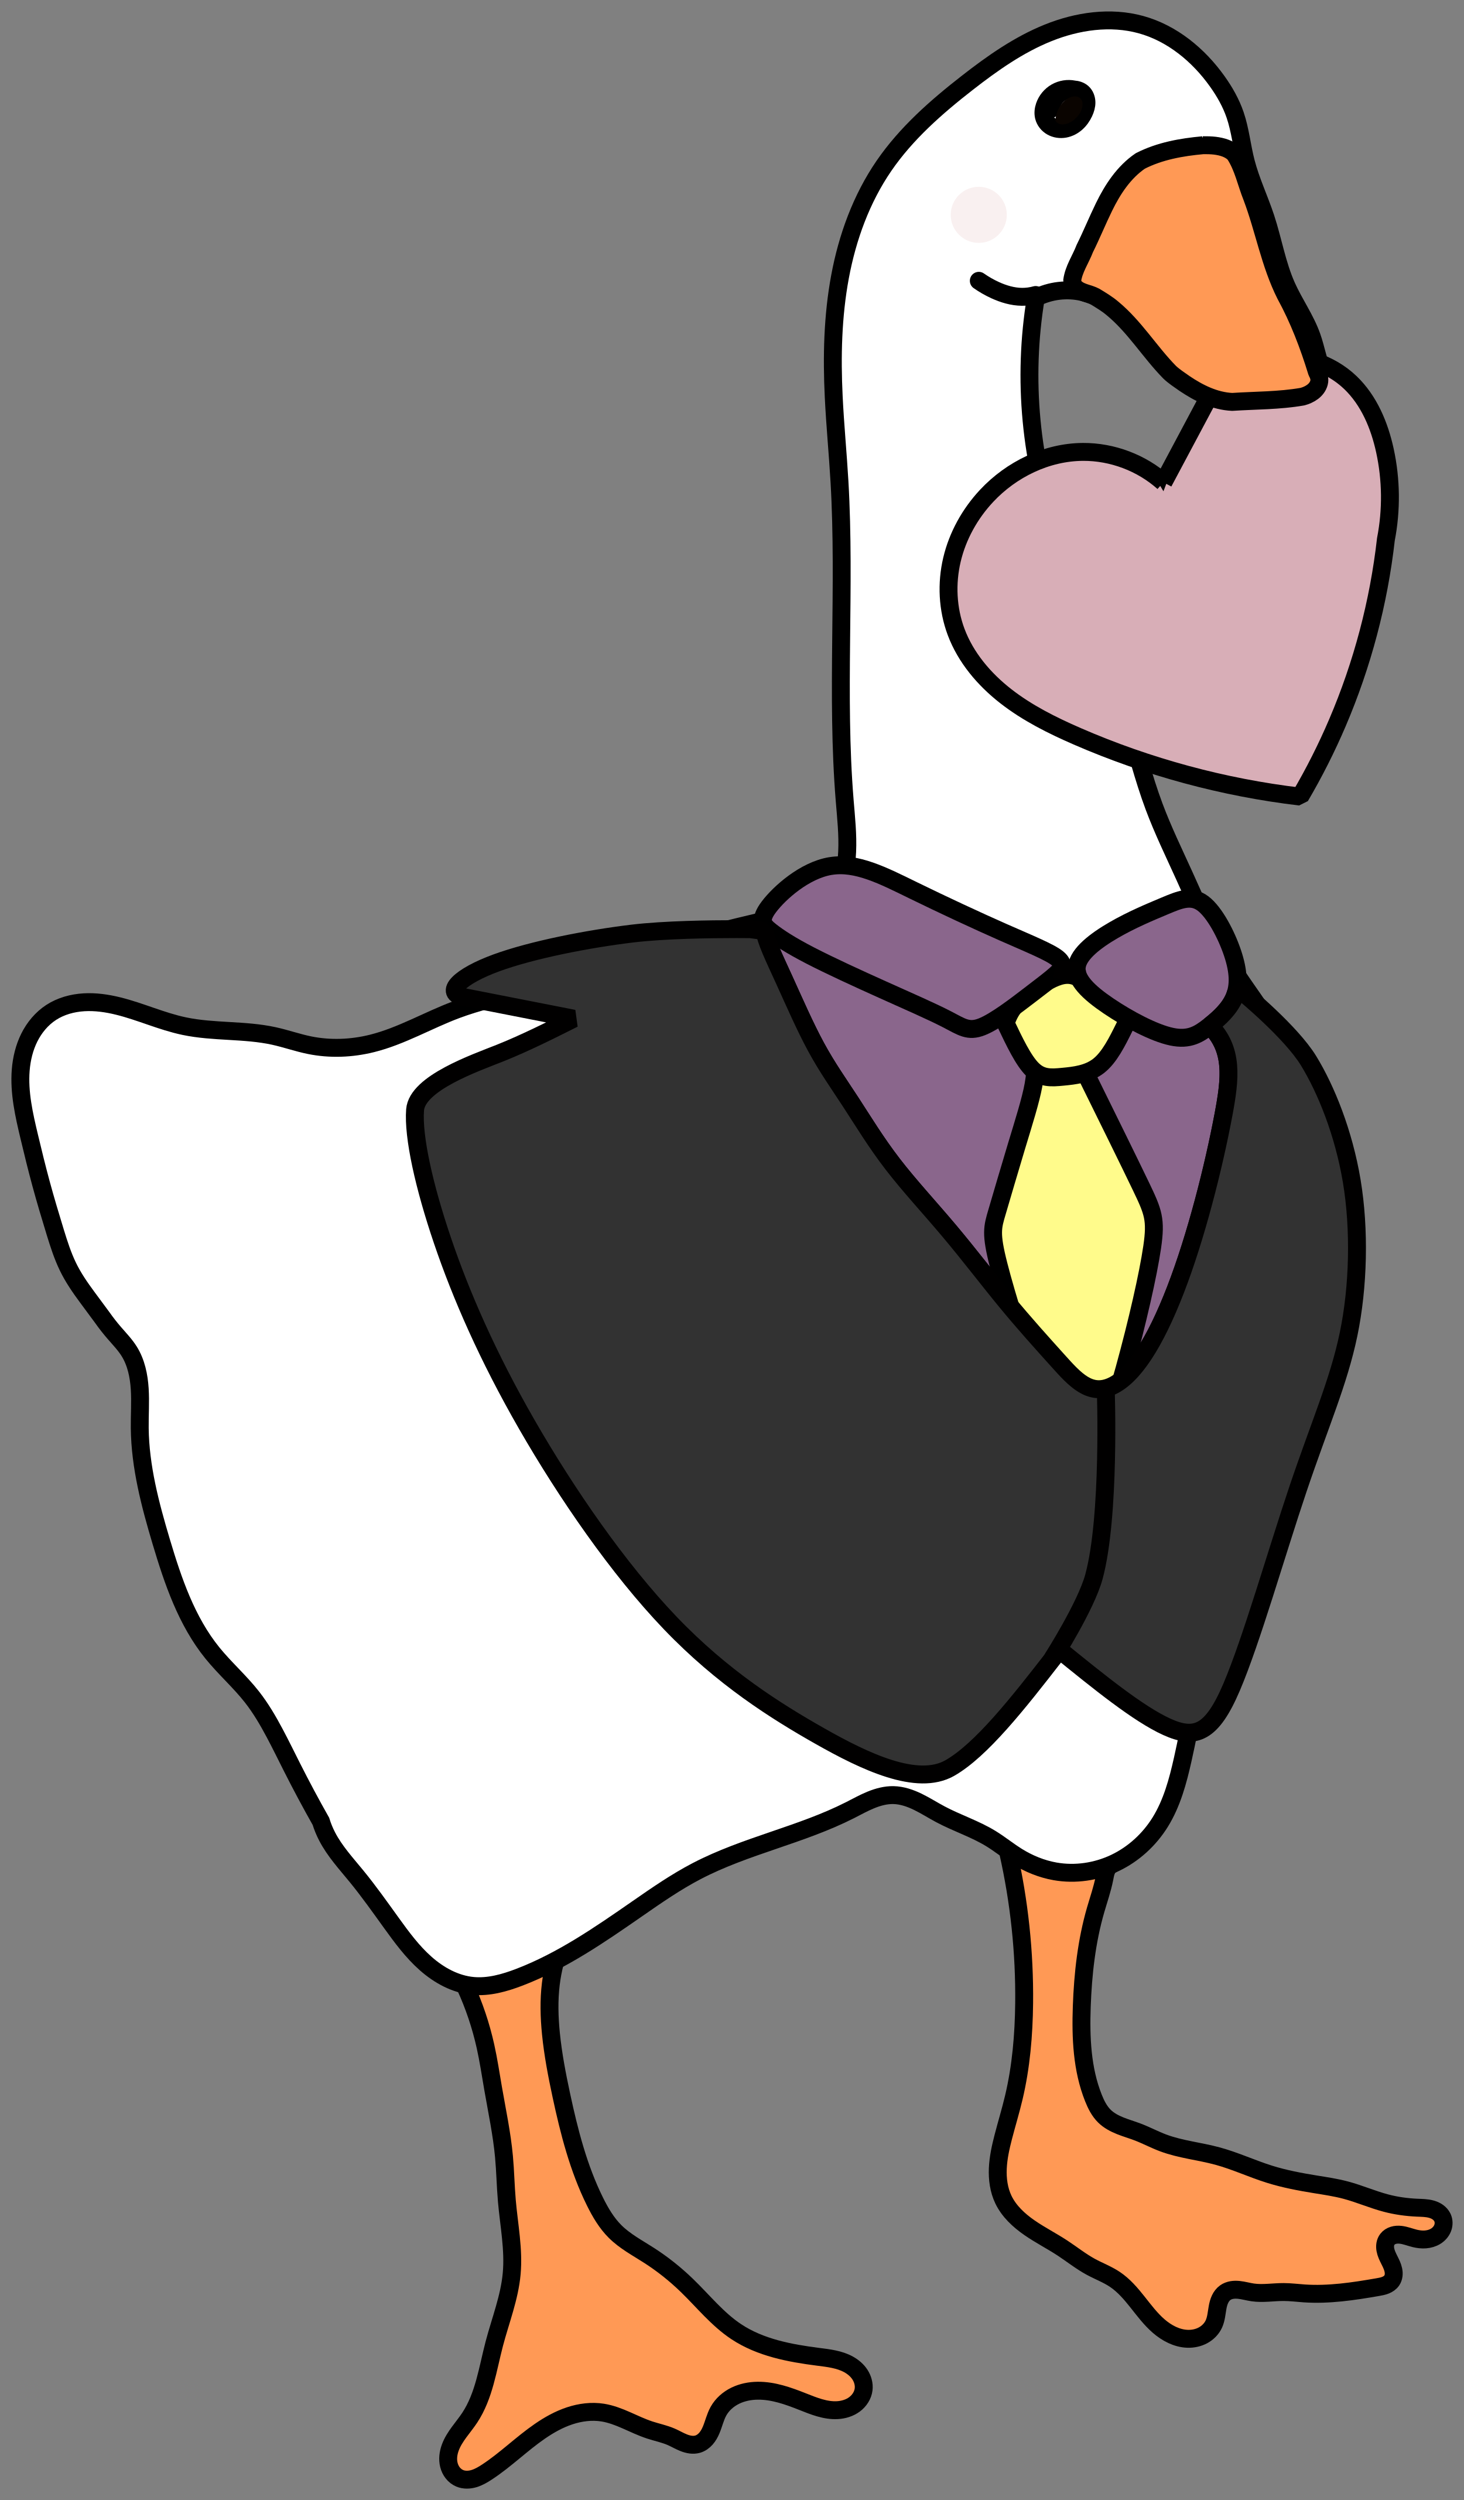 <?xml version="1.0" encoding="UTF-8" standalone="no"?>
<!-- Created with Inkscape (http://www.inkscape.org/) -->

<svg
   width="483.902"
   height="826.148"
   viewBox="0 0 128.032 218.585"
   version="1.1"
   id="svg24781"
   xml:space="preserve"
   sodipodi:docname="gosse_color_plain.svg"
   inkscape:version="1.1.2 (0a00cf5339, 2022-02-04)"
   xmlns:inkscape="http://www.inkscape.org/namespaces/inkscape"
   xmlns:sodipodi="http://sodipodi.sourceforge.net/DTD/sodipodi-0.dtd"
   xmlns="http://www.w3.org/2000/svg"
   xmlns:svg="http://www.w3.org/2000/svg"><rect x="0" y="0" width="128.032" height="218.585" fill="#808080" stroke="none"/><sodipodi:namedview
     id="namedview903"
     pagecolor="#505050"
     bordercolor="#eeeeee"
     borderopacity="1"
     inkscape:pageshadow="0"
     inkscape:pageopacity="0"
     inkscape:pagecheckerboard="0"
     inkscape:document-units="mm"
     showgrid="false"
     fit-margin-top="1"
     fit-margin-left="1"
     fit-margin-right="1"
     fit-margin-bottom="1"
     inkscape:zoom="0.64052329"
     inkscape:cx="247.45392"
     inkscape:cy="426.21401"
     inkscape:window-width="2560"
     inkscape:window-height="1419"
     inkscape:window-x="0"
     inkscape:window-y="0"
     inkscape:window-maximized="1"
     inkscape:current-layer="g3405"
     units="px"
     height="826.148px" /><defs
     id="defs24778" /><g
     id="layer8"
     style="display:inline;fill:#ffffff"
     transform="translate(-42.289,-35.446)"><path
       style="fill:#ff9955;fill-opacity:1;stroke:#000000;stroke-width:1.565;stroke-linecap:round"
       d="m 82.983,209.11 c 0.771,1.682 1.363,3.446 1.764,5.253 0.271,1.219 0.454,2.456 0.667,3.686 0.343,1.978 0.764,3.947 0.949,5.946 0.119,1.288 0.14,2.584 0.252,3.873 0.185,2.125 0.617,4.249 0.422,6.373 -0.192,2.094 -0.984,4.079 -1.519,6.113 -0.581,2.211 -0.889,4.566 -2.149,6.473 -0.573,0.867 -1.335,1.628 -1.697,2.602 -0.181,0.487 -0.252,1.026 -0.125,1.53 0.063,0.252 0.176,0.492 0.337,0.696 0.161,0.204 0.371,0.37 0.61,0.471 0.391,0.165 0.841,0.147 1.247,0.026 0.406,-0.121 0.777,-0.34 1.132,-0.572 1.634,-1.07 3.031,-2.467 4.641,-3.574 0.805,-0.553 1.667,-1.035 2.594,-1.342 0.927,-0.307 1.924,-0.436 2.888,-0.283 1.445,0.23 2.716,1.064 4.106,1.52 0.628,0.206 1.283,0.336 1.89,0.6 0.376,0.164 0.729,0.377 1.111,0.525 0.382,0.148 0.808,0.229 1.201,0.114 0.282,-0.082 0.53,-0.262 0.724,-0.483 0.194,-0.221 0.337,-0.483 0.452,-0.754 0.23,-0.542 0.354,-1.129 0.64,-1.643 0.329,-0.591 0.861,-1.058 1.469,-1.355 0.608,-0.297 1.288,-0.43 1.965,-0.437 1.353,-0.015 2.66,0.454 3.918,0.952 0.983,0.389 1.999,0.808 3.055,0.747 0.528,-0.03 1.056,-0.187 1.482,-0.5 0.426,-0.313 0.742,-0.79 0.806,-1.315 0.055,-0.45 -0.075,-0.913 -0.322,-1.293 -0.247,-0.38 -0.606,-0.68 -1.004,-0.898 -0.796,-0.435 -1.724,-0.541 -2.624,-0.655 -2.509,-0.32 -5.081,-0.802 -7.188,-2.2 -1.642,-1.089 -2.89,-2.662 -4.306,-4.033 -1.015,-0.983 -2.124,-1.869 -3.313,-2.633 -1.023,-0.658 -2.117,-1.235 -2.979,-2.093 -0.747,-0.744 -1.288,-1.668 -1.756,-2.613 -1.445,-2.917 -2.259,-6.103 -2.942,-9.286 -0.384,-1.788 -0.73,-3.587 -0.912,-5.406 -0.144,-1.447 -0.184,-2.91 -0.007,-4.353 0.076,-0.622 0.193,-1.239 0.348,-1.847"
       id="path2567" /><path
       style="fill:#ff9955;fill-opacity:1;stroke:#000000;stroke-width:1.565;stroke-linecap:round;stroke-opacity:1"
       d="m 130.453,197.376 c 0.979,4.332 1.45,8.778 1.401,13.219 -0.031,2.768 -0.265,5.545 -0.904,8.239 -0.274,1.155 -0.621,2.291 -0.919,3.44 -0.234,0.903 -0.438,1.82 -0.48,2.752 -0.042,0.932 0.085,1.886 0.487,2.728 0.488,1.02 1.348,1.817 2.278,2.461 0.929,0.644 1.942,1.158 2.888,1.778 0.828,0.543 1.605,1.167 2.475,1.64 0.701,0.381 1.457,0.662 2.119,1.107 0.776,0.521 1.391,1.246 1.972,1.978 0.581,0.732 1.145,1.488 1.852,2.1 0.707,0.612 1.582,1.078 2.517,1.11 0.467,0.016 0.941,-0.08 1.353,-0.301 0.412,-0.221 0.759,-0.569 0.954,-0.994 0.207,-0.452 0.236,-0.962 0.326,-1.451 0.045,-0.245 0.107,-0.488 0.213,-0.713 0.106,-0.225 0.259,-0.432 0.461,-0.576 0.168,-0.119 0.366,-0.193 0.569,-0.228 0.203,-0.035 0.411,-0.034 0.616,-0.013 0.41,0.042 0.808,0.162 1.216,0.221 0.894,0.129 1.802,-0.037 2.705,-0.033 0.599,0.002 1.195,0.079 1.793,0.12 2.147,0.146 4.297,-0.178 6.418,-0.547 0.231,-0.04 0.464,-0.081 0.682,-0.167 0.218,-0.086 0.424,-0.22 0.556,-0.413 0.09,-0.131 0.143,-0.286 0.164,-0.444 0.021,-0.158 0.009,-0.319 -0.023,-0.475 -0.065,-0.312 -0.211,-0.599 -0.354,-0.884 -0.143,-0.284 -0.285,-0.575 -0.343,-0.888 -0.029,-0.157 -0.035,-0.318 -0.009,-0.475 0.026,-0.157 0.086,-0.309 0.183,-0.436 0.129,-0.17 0.319,-0.288 0.524,-0.349 0.204,-0.062 0.422,-0.07 0.634,-0.047 0.424,0.046 0.824,0.214 1.239,0.315 0.307,0.075 0.625,0.114 0.94,0.089 0.315,-0.024 0.628,-0.114 0.896,-0.281 0.268,-0.167 0.489,-0.415 0.603,-0.71 0.114,-0.295 0.114,-0.636 -0.021,-0.922 -0.089,-0.188 -0.232,-0.347 -0.401,-0.469 -0.169,-0.121 -0.363,-0.205 -0.563,-0.261 -0.4,-0.112 -0.822,-0.113 -1.237,-0.13 -0.92,-0.04 -1.837,-0.166 -2.727,-0.4 -1.193,-0.313 -2.329,-0.816 -3.52,-1.133 -0.88,-0.235 -1.784,-0.367 -2.683,-0.513 -1.339,-0.218 -2.677,-0.469 -3.972,-0.873 -1.537,-0.479 -3.004,-1.17 -4.558,-1.593 -1.578,-0.43 -3.233,-0.579 -4.765,-1.153 -0.755,-0.283 -1.47,-0.666 -2.223,-0.953 -0.505,-0.193 -1.026,-0.342 -1.528,-0.543 -0.502,-0.201 -0.99,-0.459 -1.377,-0.837 -0.445,-0.436 -0.732,-1.008 -0.963,-1.587 -1.008,-2.516 -1.119,-5.297 -1.023,-8.006 0.101,-2.852 0.421,-5.712 1.215,-8.453 0.264,-0.911 0.58,-1.809 0.763,-2.74 0.041,-0.207 0.075,-0.415 0.145,-0.614 0.07,-0.199 0.179,-0.389 0.344,-0.519 0.059,-0.046 0.124,-0.085 0.193,-0.113"
       id="path2589" /><path
       style="fill:#ffffff;stroke:#000000;stroke-width:1.565;stroke-linecap:round"
       d="m 112.225,115.048 c 1.347,-0.074 2.637,-0.844 3.342,-1.993 0.57,-0.929 0.757,-2.044 0.808,-3.133 0.07,-1.494 -0.093,-2.989 -0.215,-4.48 -0.757,-9.275 0.082,-18.615 -0.457,-27.905 -0.144,-2.477 -0.385,-4.948 -0.504,-7.426 -0.168,-3.498 -0.089,-7.025 0.552,-10.468 0.641,-3.443 1.861,-6.809 3.842,-9.697 1.952,-2.845 4.584,-5.153 7.307,-7.273 2.185,-1.701 4.475,-3.316 7.043,-4.351 2.568,-1.035 5.458,-1.457 8.127,-0.722 2.727,0.751 5.037,2.661 6.677,4.966 0.643,0.903 1.198,1.877 1.556,2.926 0.454,1.329 0.584,2.746 0.934,4.106 0.432,1.681 1.192,3.258 1.734,4.906 0.653,1.988 0.989,4.084 1.845,5.993 0.667,1.488 1.64,2.836 2.186,4.373 0.393,1.105 0.559,2.293 1.075,3.346 0.097,0.198 0.208,0.399 0.215,0.62 0.004,0.149 -0.041,0.297 -0.113,0.427 -0.073,0.13 -0.172,0.244 -0.279,0.347 -0.445,0.424 -1.036,0.669 -1.639,0.791 -0.603,0.122 -1.222,0.13 -1.837,0.135 -0.628,0.006 -1.257,0.01 -1.882,0.073 -0.615,0.062 -1.227,0.181 -1.845,0.18 -1.374,-0.003 -2.676,-0.598 -3.861,-1.293 -0.678,-0.397 -1.337,-0.833 -1.919,-1.36 -1.063,-0.961 -1.838,-2.19 -2.72,-3.32 -1.105,-1.416 -2.431,-2.718 -4.076,-3.44 -0.361,-0.159 -0.735,-0.288 -1.119,-0.38 -1.376,-0.329 -2.866,-0.154 -4.128,0.487 -1.177,7.086 -0.477,14.475 2.008,21.215 0.37,1.002 0.778,1.99 1.163,2.986 0.561,1.45 1.076,2.919 1.66,4.36 0.526,1.298 1.109,2.573 1.63,3.873 0.551,1.375 1.032,2.777 1.467,4.193 0.807,2.625 1.46,5.301 2.423,7.873 0.771,2.061 1.737,4.042 2.646,6.046 0.722,1.593 1.41,3.204 2.223,4.753 0.919,1.75 1.995,3.414 3.12,5.04 0.976,1.411 1.993,2.802 2.794,4.32 0.575,1.09 1.036,2.24 1.371,3.426 0.53,1.147 1.111,2.271 1.742,3.366 0.234,0.406 0.475,0.809 0.689,1.227 1.333,2.596 1.566,5.603 1.66,8.519 0.147,4.574 0.006,9.193 -1.023,13.652 -0.816,3.537 -2.189,6.945 -4.054,10.059 -2.992,4.04 -5.239,8.63 -6.595,13.47 -0.865,3.085 -1.368,6.259 -2.068,9.386 -0.428,1.915 -0.944,3.846 -1.979,5.513 -0.948,1.526 -2.324,2.789 -3.945,3.563 -1.621,0.774 -3.482,1.05 -5.251,0.737 -1.175,-0.208 -2.3,-0.669 -3.313,-1.3 -0.784,-0.488 -1.502,-1.077 -2.29,-1.56 -1.394,-0.855 -2.973,-1.359 -4.417,-2.127 -0.66,-0.351 -1.291,-0.756 -1.962,-1.084 -0.672,-0.328 -1.396,-0.58 -2.143,-0.596 -0.677,-0.015 -1.345,0.165 -1.972,0.42 -0.627,0.255 -1.219,0.587 -1.822,0.893 -4.296,2.182 -9.148,3.105 -13.421,5.333 -1.82,0.949 -3.512,2.123 -5.198,3.293 -3.273,2.271 -6.588,4.562 -10.308,5.986 -1.295,0.496 -2.672,0.887 -4.054,0.76 -1.545,-0.142 -2.975,-0.931 -4.138,-1.959 -1.163,-1.027 -2.091,-2.289 -2.999,-3.548 -0.995,-1.38 -1.976,-2.77 -3.053,-4.086 -0.912,-1.115 -1.9,-2.188 -2.564,-3.466 -0.222,-0.427 -0.406,-0.874 -0.548,-1.333 -0.873,-1.545 -1.711,-3.111 -2.511,-4.695 -0.507,-1.003 -0.999,-2.014 -1.527,-3.006 -0.587,-1.104 -1.222,-2.189 -1.993,-3.173 -1.065,-1.358 -2.375,-2.505 -3.461,-3.846 -2.258,-2.79 -3.441,-6.28 -4.469,-9.719 -0.968,-3.24 -1.844,-6.552 -1.882,-9.933 -0.013,-1.146 0.071,-2.293 -0.002,-3.437 -0.072,-1.143 -0.312,-2.303 -0.917,-3.276 -0.367,-0.591 -0.857,-1.093 -1.312,-1.62 -0.367,-0.425 -0.714,-0.868 -1.037,-1.327 l -1.334,-1.804 c -0.627,-0.849 -1.229,-1.722 -1.687,-2.673 -0.458,-0.951 -0.782,-1.959 -1.092,-2.968 -0.439,-1.43 -0.869,-2.863 -1.26,-4.306 -0.366,-1.351 -0.698,-2.711 -1.023,-4.073 -0.457,-1.914 -0.902,-3.868 -0.745,-5.829 0.079,-0.981 0.312,-1.955 0.75,-2.836 0.439,-0.88 1.089,-1.665 1.914,-2.201 0.846,-0.55 1.851,-0.825 2.858,-0.886 1.007,-0.061 2.017,0.085 2.997,0.326 1.959,0.483 3.813,1.347 5.787,1.76 2.576,0.54 5.27,0.296 7.84,0.86 1.04,0.228 2.048,0.586 3.09,0.8 1.811,0.371 3.705,0.296 5.499,-0.153 2.564,-0.643 4.876,-2.02 7.351,-2.946 1.908,-0.714 3.905,-1.158 5.869,-1.7 3.198,-0.882 6.318,-2.026 9.486,-3.013 3.07,-0.957 6.184,-1.766 9.308,-2.526 1.888,-0.46 3.78,-0.902 5.677,-1.327"
       id="path2563" /><path
       style="fill:#ffffff;stroke:#000000;stroke-width:1.565;stroke-linecap:round;stroke-linejoin:bevel"
       d="m 136.186,43.265 c -0.523,-0.106 -1.084,-0.015 -1.546,0.25 -0.463,0.266 -0.824,0.704 -0.996,1.209 -0.1,0.294 -0.138,0.616 -0.064,0.918 0.091,0.374 0.354,0.699 0.69,0.887 0.336,0.188 0.74,0.244 1.119,0.178 0.38,-0.067 0.734,-0.251 1.023,-0.506 0.289,-0.255 0.514,-0.578 0.676,-0.927 0.13,-0.28 0.222,-0.584 0.215,-0.892 -0.007,-0.309 -0.122,-0.623 -0.351,-0.829 -0.207,-0.185 -0.488,-0.269 -0.766,-0.287 -0.486,-0.031 -0.983,0.136 -1.352,0.453 -0.37,0.318 -0.609,0.783 -0.653,1.268"
       id="path2597" /><path
       style="fill:#ffffff;stroke:none;stroke-width:5.915;stroke-linecap:round;stroke-linejoin:bevel"
       d="m 514.2,166.001 c -2.531,0.169 -4.539,2.159 -4.835,4.62 -0.942,0.924 -2.232,3.268 -0.004,3.507 3.763,0.754 7.559,-3.469 6.98,-7.082 -0.333,-0.844 -1.312,-1.129 -2.142,-1.044 z"
       id="path2808"
       transform="scale(0.265)" /><path
       style="fill:#0a0400;fill-opacity:1;stroke:none;stroke-width:5.915;stroke-linecap:round;stroke-linejoin:bevel"
       d="m 513.912,165.56 c -3.584,0.537 -5.866,4.598 -6.04,7.941 1.373,2.561 5.347,0.912 6.811,-0.861 2.146,-1.737 3.698,-6.949 -0.416,-7.089 h -0.045 z"
       id="path2883"
       transform="scale(0.265)" /><path
       style="fill:none;fill-opacity:1;stroke:#000000;stroke-width:1.565;stroke-linecap:round;stroke-linejoin:bevel;stroke-opacity:1"
       d="m 132.862,61.237 c -0.389,0.109 -0.792,0.163 -1.196,0.16 -0.82,-0.007 -1.624,-0.249 -2.369,-0.592 -0.492,-0.226 -0.964,-0.497 -1.408,-0.808"
       id="path3676" /><circle
       style="fill:#f9f0f0;fill-opacity:1;stroke:none;stroke-width:1.565;stroke-linecap:round;stroke-linejoin:bevel;stroke-opacity:1"
       id="path3748"
       cx="127.885"
       cy="54.23"
       r="2.452" /><path
       style="display:inline;fill:#d8aeb7;fill-opacity:1;stroke:#000000;stroke-width:1.565;stroke-linecap:round;stroke-linejoin:bevel;stroke-opacity:1"
       d="m 144.036,77.615 3.66,-6.87 c 1.219,-2.142 3.46,-3.671 5.899,-4.025 2.439,-0.354 5.022,0.476 6.799,2.184 1.623,1.56 2.532,3.734 3.011,5.933 0.554,2.546 0.584,5.206 0.086,7.764 -0.624,5.512 -2.057,10.931 -4.238,16.031 -0.949,2.22 -2.039,4.379 -3.262,6.461 -6.709,-0.795 -13.301,-2.578 -19.496,-5.272 -2.197,-0.956 -4.362,-2.036 -6.251,-3.51 -1.889,-1.474 -3.501,-3.372 -4.34,-5.616 -0.75,-2.005 -0.854,-4.235 -0.362,-6.318 0.492,-2.083 1.569,-4.016 3.031,-5.579 2.169,-2.318 5.254,-3.826 8.429,-3.842 2.564,-0.013 5.121,0.953 7.036,2.659 z"
       id="path3968" /><path
       id="path2810"
       style="fill:#ff9955;stroke:#000000;stroke-width:1.565;stroke-linecap:round;stroke-linejoin:bevel;stroke-dasharray:none;stroke-opacity:1;paint-order:normal"
       d="m 147.499,48.142 c -1.882,0.17 -3.792,0.509 -5.489,1.378 -1.438,0.981 -2.417,2.479 -3.169,4.02 -0.587,1.2 -1.088,2.44 -1.684,3.636 -0.36,0.947 -0.978,1.806 -1.106,2.831 0.07,0.222 0.09,0.48 0.306,0.614 0.478,0.44 1.164,0.466 1.714,0.767 0.513,0.313 1.033,0.621 1.493,1.011 1.95,1.603 3.263,3.805 5.019,5.596 0.396,0.374 0.861,0.669 1.304,0.984 1.239,0.835 2.645,1.536 4.163,1.606 2.043,-0.133 4.104,-0.106 6.127,-0.458 0.628,-0.16 1.297,-0.555 1.466,-1.223 0.086,-0.325 -0.027,-0.658 -0.184,-0.94 -0.713,-2.323 -1.582,-4.608 -2.75,-6.743 -1.36,-2.701 -1.862,-5.717 -2.924,-8.53 -0.506,-1.255 -0.763,-2.625 -1.515,-3.769 -0.44,-0.479 -1.111,-0.661 -1.738,-0.739 -0.343,-0.038 -0.689,-0.046 -1.034,-0.042 z" /></g><g
     id="g3405"
     style="display:inline;fill:#ffffff"
     transform="translate(-42.289,-35.446)"><path
       id="path3393"
       style="fill:#8a668c;fill-opacity:1;stroke:#000000;stroke-width:1.565;stroke-linecap:round;stroke-linejoin:bevel;stroke-dasharray:none;stroke-opacity:1;paint-order:normal"
       d="m 145.087,148.224 c 1.799,-4.639 3.335,-10.715 4.202,-15.334 0.867,-4.619 1.063,-7.783 -5.498,-10.284 -6.561,-2.502 -19.831,-4.332 -26.867,-5.326 -7.036,-0.993 -7.764,-1.139 -7.736,-0.41 0.028,0.729 0.818,2.348 1.683,4.244 0.865,1.896 1.815,4.086 2.79,5.881 0.975,1.795 1.974,3.195 3.042,4.833 1.067,1.638 2.202,3.513 3.659,5.404 1.457,1.891 3.234,3.798 4.962,5.854 1.728,2.055 3.405,4.258 4.987,6.178 1.581,1.92 3.066,3.558 4.527,5.18 1.46,1.622 2.759,3.076 4.67,2.202 1.911,-0.874 3.781,-3.781 5.579,-8.42 z" /><path
       id="path3395"
       style="fill:#fffb8b;fill-opacity:1;stroke:#000000;stroke-width:1.565;stroke-linecap:round;stroke-linejoin:bevel;stroke-dasharray:none;stroke-opacity:1;paint-order:normal"
       d="m 137.25,129.344 c 1.881,3.813 3.761,7.622 4.829,9.848 1.068,2.226 1.325,2.868 0.973,5.284 -0.352,2.416 -1.31,6.607 -2.414,10.62 -1.104,4.014 -2.355,7.855 -3.575,8.45 -1.219,0.595 -2.404,-2.046 -3.789,-5.892 -1.385,-3.846 -2.955,-8.857 -3.657,-11.613 -0.702,-2.756 -0.538,-3.27 -0.127,-4.657 0.411,-1.387 1.067,-3.648 1.7,-5.737 0.633,-2.09 1.242,-4.009 1.483,-5.351 0.241,-1.342 0.113,-2.115 0.762,-2.601 0.649,-0.486 2.046,-0.674 3.458,-0.863 0,0 0.356,2.513 0.356,2.513" /><path
       style="fill:#fffb8b;fill-opacity:1;stroke:#000000;stroke-width:1.565;stroke-linecap:round;stroke-linejoin:bevel;stroke-dasharray:none;stroke-opacity:1;paint-order:normal"
       d="m 130.23,124.899 c 0.78,1.641 1.558,3.278 2.362,4.063 0.804,0.785 1.632,0.721 2.646,0.624 1.014,-0.096 2.213,-0.225 3.145,-0.962 0.932,-0.737 1.601,-2.086 2.269,-3.434 0.076,-0.174 0.152,-0.35 0.187,-0.483 0.035,-0.133 0.028,-0.226 -0.114,-0.445 -0.142,-0.219 -0.42,-0.564 -0.607,-0.778 -0.187,-0.214 -0.283,-0.296 -0.528,-0.431 -0.245,-0.135 -0.639,-0.321 -1.234,-0.806 -0.595,-0.485 -1.389,-1.27 -2.192,-1.494 -0.803,-0.224 -1.613,0.117 -2.498,0.625 -0.885,0.507 -1.847,1.183 -2.433,1.799 -0.587,0.616 -0.795,1.168 -1.003,1.721"
       id="path3399" /><path
       style="fill:#8a668c;fill-opacity:1;stroke:#000000;stroke-width:1.565;stroke-linecap:round;stroke-linejoin:bevel;stroke-dasharray:none;stroke-opacity:1;paint-order:normal"
       d="m 136.461,119.947 c 0.157,-1.137 1.661,-2.272 3.219,-3.176 1.558,-0.903 3.165,-1.572 4.475,-2.122 1.31,-0.549 2.324,-0.98 3.345,-0.207 1.021,0.773 2.049,2.744 2.584,4.346 0.535,1.602 0.578,2.835 0.146,3.861 -0.432,1.026 -1.339,1.848 -2.213,2.532 -0.874,0.684 -1.717,1.23 -3.265,0.903 -1.548,-0.326 -3.804,-1.527 -5.529,-2.695 -1.725,-1.168 -2.92,-2.306 -2.763,-3.443 z"
       id="path3401" /><path
       style="fill:#8a668c;fill-opacity:1;stroke:#000000;stroke-width:1.565;stroke-linecap:round;stroke-linejoin:bevel;stroke-dasharray:none;stroke-opacity:1;paint-order:normal"
       d="m 114.913,111.165 c -2.268,0.378 -4.46,2.35 -5.369,3.549 -0.909,1.199 -0.538,1.623 0.159,2.169 0.696,0.545 1.717,1.213 3.438,2.103 1.721,0.889 4.141,2 6.372,3.002 2.231,1.002 4.273,1.894 5.579,2.569 1.306,0.675 1.878,1.131 3.061,0.664 1.184,-0.467 2.983,-1.854 4.182,-2.772 1.199,-0.918 1.799,-1.368 2.281,-1.801 0.482,-0.433 0.846,-0.851 0.166,-1.406 -0.68,-0.555 -2.408,-1.249 -4.735,-2.276 -2.327,-1.027 -5.255,-2.389 -7.889,-3.676 -2.634,-1.288 -4.976,-2.501 -7.244,-2.123 z"
       id="path3403" /><path
       style="fill:none;fill-opacity:1;stroke:none;stroke-width:1.565;stroke-linecap:round;stroke-linejoin:bevel;stroke-dasharray:none;stroke-opacity:1;paint-order:normal"
       d="m 148.635,174.04 c 0.327,-0.43 0.654,-0.86 0.803,-1.063 0.15,-0.203 0.122,-0.178 0.039,-0.089 -0.083,0.089 -0.222,0.242 -0.563,0.668 -0.341,0.426 -0.884,1.125 -1.359,1.743 -0.475,0.617 -0.882,1.153 -1.335,1.615 -0.453,0.462 -0.953,0.85 -1.639,1.384 -0.686,0.534 -1.559,1.214 -4.221,2.768 -2.662,1.554 -7.113,3.981 -10.994,5.972 -3.882,1.991 -7.194,3.545 -9.323,4.305 -2.129,0.761 -3.076,0.727 -4.293,0.673 -1.217,-0.054 -2.704,-0.129 -4.085,-0.14 -1.382,-0.011 -2.659,0.042 -4.155,0.032 -1.496,-0.01 -3.211,-0.082 -4.913,-0.198 -1.703,-0.116 -3.393,-0.277 -4.798,-0.366 -1.405,-0.089 -2.525,-0.106 -3.825,-0.193 -1.3,-0.087 -2.781,-0.245 -5.16,-0.437 -2.38,-0.192 -5.659,-0.416 -7.855,-0.525 -2.196,-0.108 -3.31,-0.1 -4.235,-0.093 -0.925,0.007 -1.663,0.013 -2.919,-0.335 -1.257,-0.348 -3.033,-1.05 -4.187,-1.563 -1.154,-0.513 -1.684,-0.838 -2.096,-1.067 -0.412,-0.229 -0.705,-0.362 -0.907,-0.454 -0.202,-0.092 -0.313,-0.142 -0.315,-0.113 -0.002,0.028 0.106,0.134 0.211,0.237"
       id="path3431" /><path
       id="path3987"
       style="fill:#323232;fill-opacity:1;stroke:#010000;stroke-width:1.565;stroke-linecap:round;stroke-linejoin:bevel;stroke-dasharray:none;stroke-opacity:1;paint-order:normal"
       d="m 106.577,116.681 c -2.106,-1.4e-4 -6.175,0.048 -9.021,0.391 -3.795,0.457 -8.702,1.404 -11.864,2.561 -3.163,1.157 -4.715,2.626 -2.8,3.001 1.914,0.375 5.737,1.125 9.562,1.875 -1.913,0.962 -4.231,2.127 -6.416,3 -2.185,0.873 -7.268,2.626 -7.449,4.976 -0.181,2.35 0.784,6.678 2.399,11.435 1.615,4.757 3.949,10.115 7.377,16.076 3.429,5.961 7.988,12.605 12.555,17.367 4.567,4.762 9.199,7.678 13.105,9.889 3.907,2.212 8.479,4.397 11.326,2.776 2.737,-1.558 5.96,-5.644 9.201,-9.825 l -0.027,0.15 c 0.018,-0.061 0.035,-0.123 0.052,-0.183 0.123,-0.158 0.245,-0.315 0.368,-0.474 3.46,2.808 6.893,5.595 9.385,6.727 2.492,1.132 3.935,0.586 5.667,-3.47 1.732,-4.056 3.913,-11.711 5.818,-17.359 1.904,-5.648 3.547,-9.339 4.411,-13.492 0.864,-4.153 0.982,-9.171 0.279,-13.387 -0.703,-4.216 -2.241,-8.023 -3.783,-10.536 -1.542,-2.513 -5.651,-5.893 -5.651,-5.893 l -0.685,-0.089 c -0.042,0.155 -0.094,0.305 -0.155,0.451 -0.419,0.995 -1.285,1.798 -2.134,2.47 2.069,2.067 1.792,4.569 1.192,7.77 -0.867,4.619 -2.403,10.695 -4.202,15.334 -1.799,4.639 -3.668,7.546 -5.58,8.42 -1.911,0.874 -3.21,-0.579 -4.67,-2.201 -1.46,-1.622 -2.945,-3.26 -4.527,-5.18 -1.581,-1.92 -3.259,-4.123 -4.987,-6.178 -1.728,-2.055 -3.506,-3.963 -4.962,-5.854 -1.457,-1.891 -2.591,-3.767 -3.659,-5.404 -1.067,-1.638 -2.067,-3.037 -3.042,-4.832 -0.975,-1.795 -1.925,-3.985 -2.79,-5.881 -0.865,-1.896 -1.655,-3.515 -1.683,-4.244 -2.2e-4,-0.006 6.4e-4,-0.01 5.1e-4,-0.015 l -1.277,-0.166 c -0.148,-0.002 -0.632,-0.007 -1.334,-0.007 z m 27.983,3.465 c 0.66,0.135 1.306,0.274 1.944,0.415 -0.015,-0.056 -0.027,-0.112 -0.036,-0.168 z" /><path
       style="fill:none;fill-opacity:1;stroke:#010000;stroke-width:1.565;stroke-linecap:round;stroke-linejoin:bevel;stroke-dasharray:none;stroke-opacity:1;paint-order:normal"
       d="m 134.374,180.387 c 0,0 2.888,-4.528 3.582,-7.081 1.44,-5.293 1.035,-16.423 1.035,-16.423"
       id="path4304" /></g></svg>
